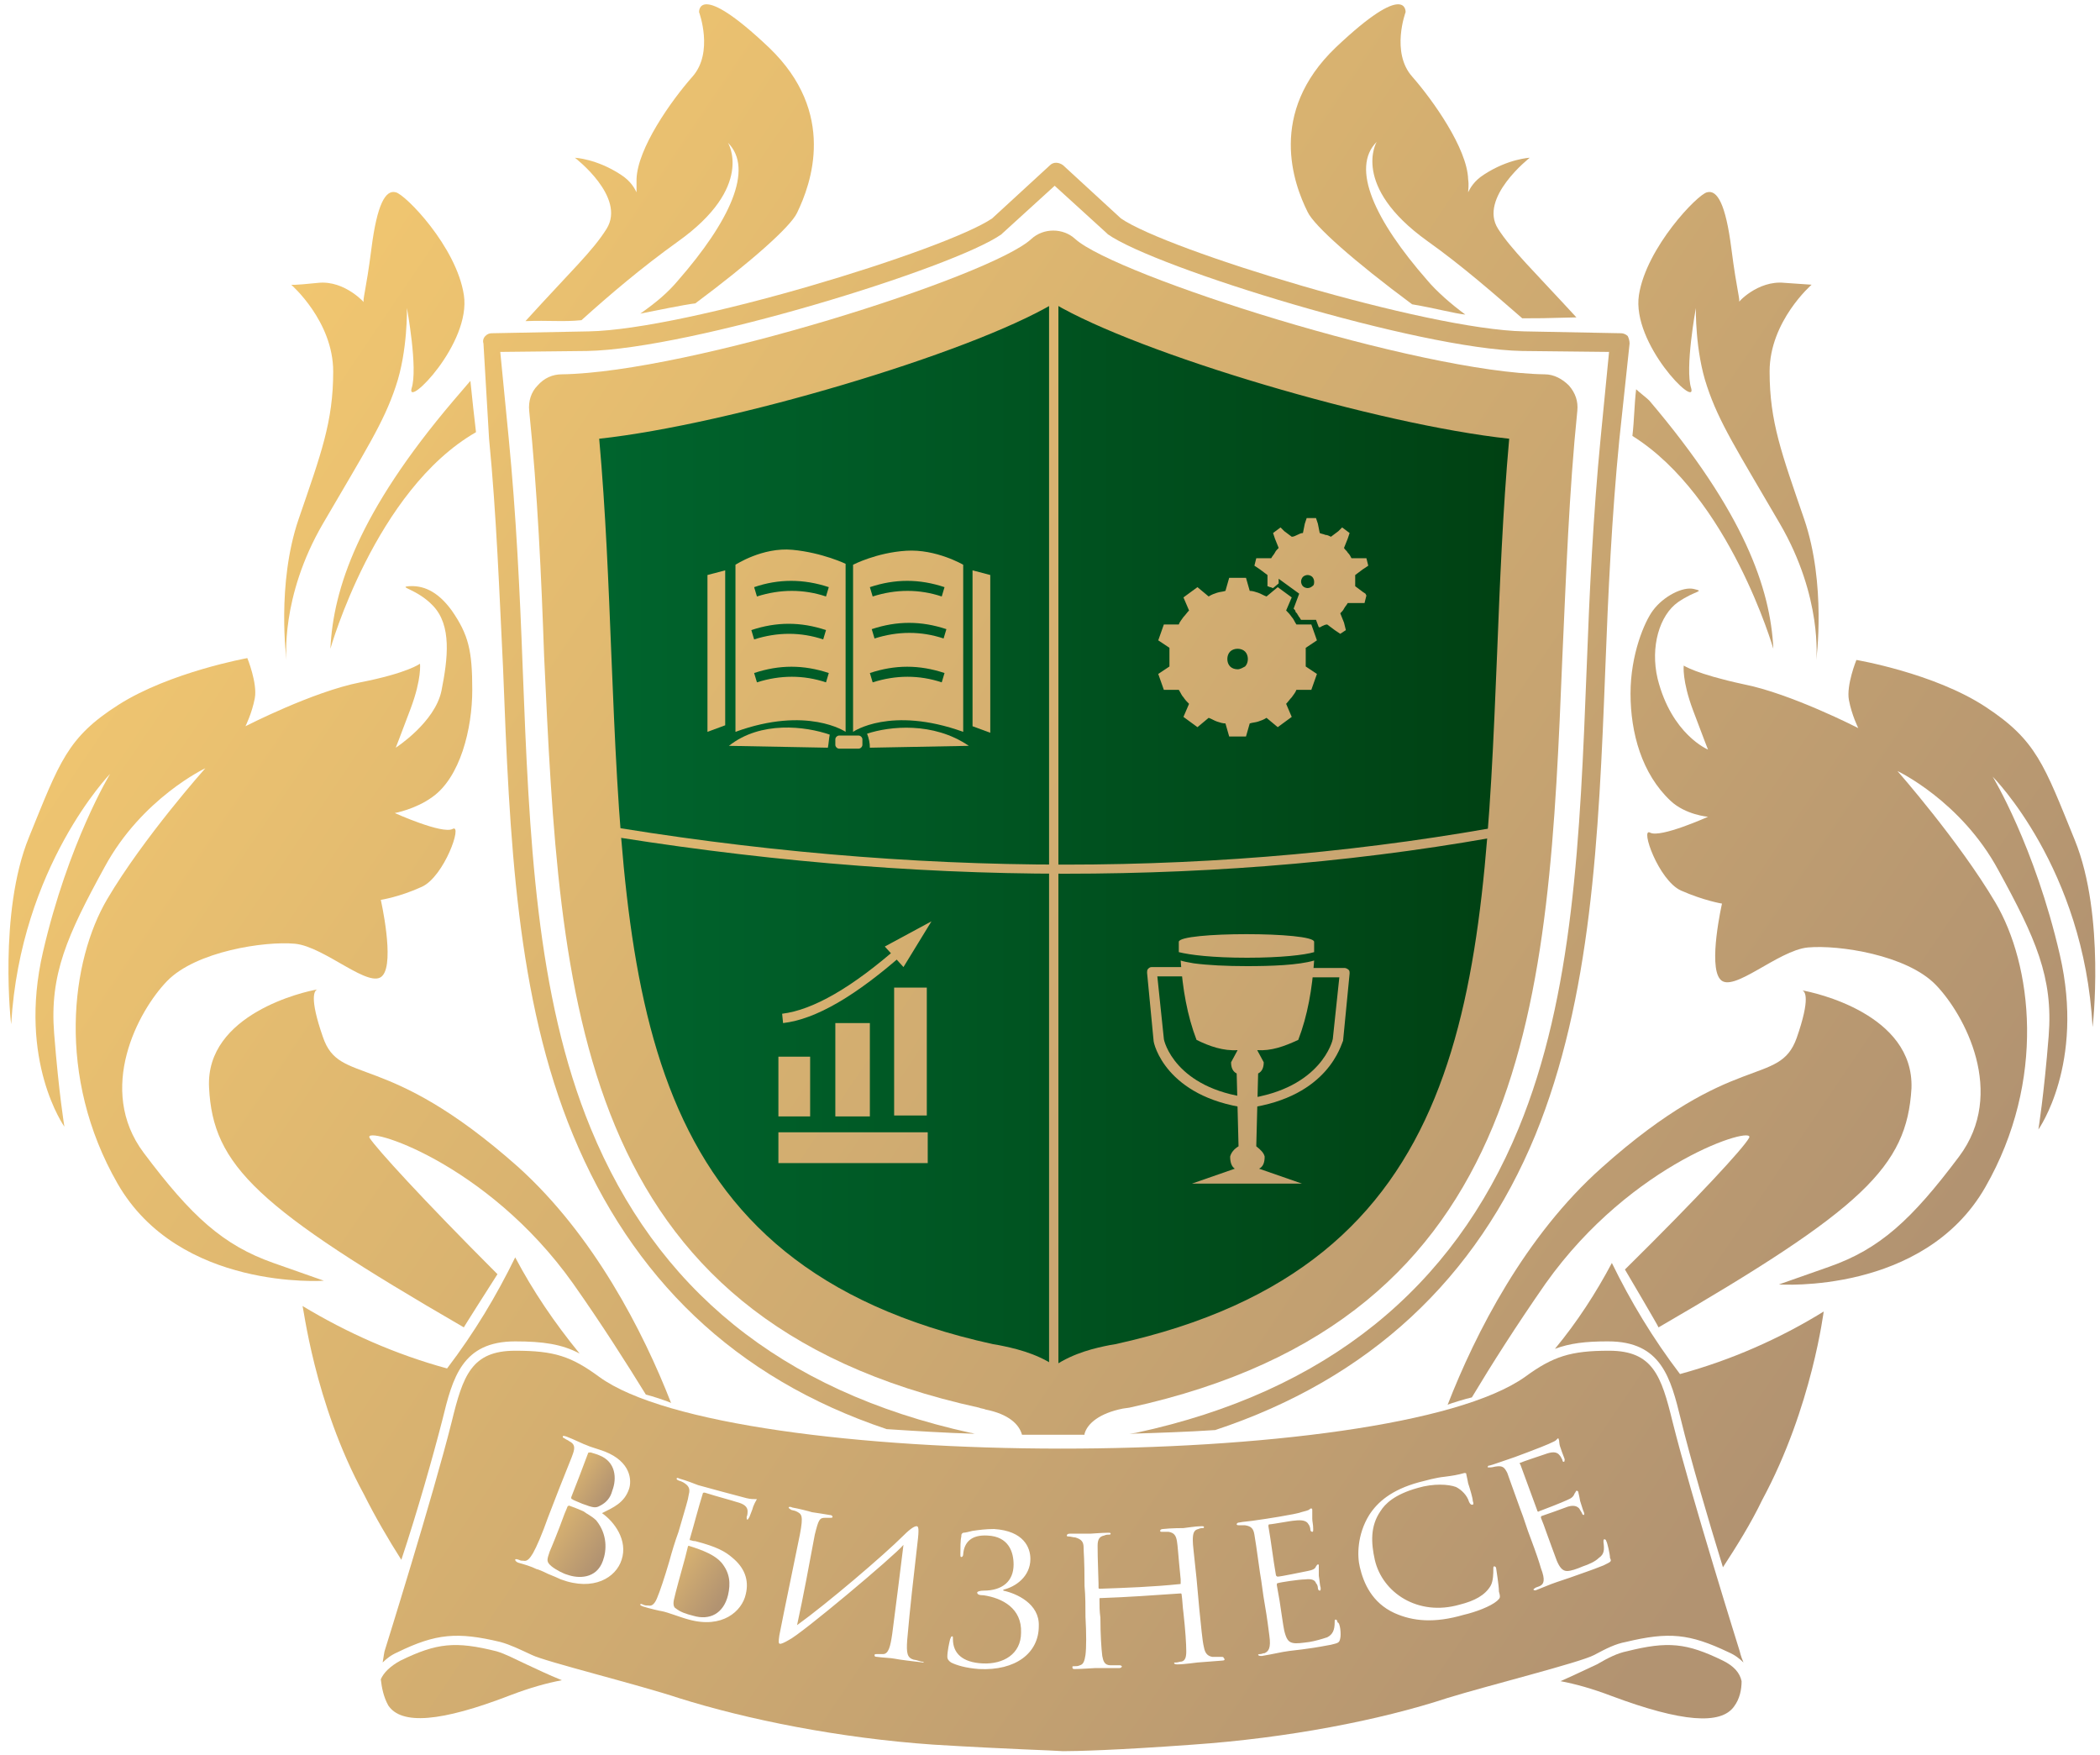 <?xml version="1.0" encoding="utf-8"?>
<!-- Generator: Adobe Illustrator 22.0.1, SVG Export Plug-In . SVG Version: 6.00 Build 0)  -->
<svg version="1.1" id="Слой_1" xmlns="http://www.w3.org/2000/svg" xmlns:xlink="http://www.w3.org/1999/xlink" x="0px" y="0px"
	 viewBox="0 0 225 188" style="enable-background:new 0 0 225 188;" xml:space="preserve">
<style type="text/css">
	.st0{fill:url(#SVGID_1_);stroke:#201600;stroke-miterlimit:10;}
	.st1{fill:url(#SVGID_2_);}
	.st2{fill:url(#SVGID_3_);}
	.st3{fill:url(#SVGID_4_);}
	.st4{fill:url(#SVGID_5_);}
	.st5{fill:url(#SVGID_6_);}
	.st6{fill:url(#SVGID_7_);}
	.st7{fill:url(#SVGID_8_);}
	.st8{fill:url(#SVGID_9_);}
	.st9{fill:url(#SVGID_10_);}
	.st10{fill:url(#SVGID_11_);}
	.st11{fill:url(#SVGID_12_);}
	.st12{fill:url(#SVGID_13_);}
	.st13{fill:url(#SVGID_14_);}
	.st14{fill:url(#SVGID_15_);}
	.st15{fill:url(#SVGID_16_);}
	.st16{fill:url(#SVGID_17_);}
	.st17{fill:url(#SVGID_18_);}
	.st18{fill:url(#SVGID_19_);}
	.st19{fill:url(#SVGID_20_);}
	.st20{fill:url(#SVGID_21_);}
	.st21{fill:url(#SVGID_22_);}
	.st22{fill:url(#SVGID_23_);}
	.st23{fill:url(#SVGID_24_);}
	.st24{fill:url(#SVGID_25_);}
	.st25{fill:url(#SVGID_26_);}
	.st26{fill:url(#SVGID_27_);}
	.st27{fill:url(#SVGID_28_);}
	.st28{fill:url(#SVGID_29_);}
	.st29{fill:url(#SVGID_30_);}
	.st30{fill:url(#SVGID_31_);}
	.st31{fill:url(#SVGID_32_);}
	.st32{fill:url(#SVGID_33_);}
	.st33{fill:url(#SVGID_34_);}
	.st34{fill:url(#SVGID_35_);}
	.st35{fill:url(#SVGID_36_);}
	.st36{fill:url(#SVGID_37_);}
	.st37{fill:url(#SVGID_38_);}
	.st38{fill:url(#SVGID_39_);}
	.st39{fill:url(#SVGID_40_);}
	.st40{fill:url(#SVGID_41_);}
	.st41{fill:url(#SVGID_42_);}
</style>
<linearGradient id="SVGID_1_" gradientUnits="userSpaceOnUse" x1="61.773" y1="90.32" x2="164.258" y2="90.32">
	<stop  offset="0" style="stop-color:#00652E"/>
	<stop  offset="1" style="stop-color:#004012"/>
</linearGradient>
<polygon class="st0" points="113.4,29.7 61.8,44.4 65.9,114.9 83.8,139.4 113.4,150.9 146.6,135.3 159.5,114.9 164.3,75.7 
	164.3,45.7 "/>
<g>
	<linearGradient id="SVGID_2_" gradientUnits="userSpaceOnUse" x1="42.017" y1="0.9" x2="216.517" y2="118.9">
		<stop  offset="0" style="stop-color:#F3C870"/>
		<stop  offset="1" style="stop-color:#B29371"/>
	</linearGradient>
	<path class="st1" d="M82.4,5.1c-7.7-7.3-7.5-3.8-7.5-3.8s1.6,4.3-0.7,6.9s-5.9,7.7-6,11c0,0.7,0,1.1,0,1.4
		c-0.2-0.4-0.6-1.2-1.7-1.9c-2.6-1.7-4.9-1.8-4.9-1.8s5.5,4.2,3.4,7.6c-1.5,2.4-3.7,4.4-8.7,9.9c2.5-0.1,4,0.1,6-0.1
		c3-2.7,6.4-5.6,10.3-8.4c8.3-5.9,5.4-10.6,5.4-10.6c2.8,2.8,0.2,8.4-5.4,14.8c-1.1,1.3-2.3,2.3-4,3.5c1.5-0.3,4.9-1,5.9-1.1
		c5.9-4.4,10.2-8.2,10.9-9.7C86.9,19.7,89.7,12.1,82.4,5.1z"/>
	<linearGradient id="SVGID_3_" gradientUnits="userSpaceOnUse" x1="17.117" y1="37.723" x2="191.617" y2="155.723">
		<stop  offset="0" style="stop-color:#F3C870"/>
		<stop  offset="1" style="stop-color:#B29371"/>
	</linearGradient>
	<path class="st2" d="M50.4,40.8c-0.6,0.7-1.2,1.4-1.8,2.1c-10.2,12-12.9,20.2-13.2,26.6c0,0,4.8-17,15.6-23.2
		C50.9,45.5,50.5,41.9,50.4,40.8z"/>
</g>
<linearGradient id="SVGID_4_" gradientUnits="userSpaceOnUse" x1="19.517" y1="34.173" x2="194.018" y2="152.173">
	<stop  offset="0" style="stop-color:#F3C870"/>
	<stop  offset="1" style="stop-color:#B29371"/>
</linearGradient>
<path class="st3" d="M30.7,70.7c0,0-0.7-6.7,3.9-14.6s6.5-10.8,7.8-14.7c1.3-3.8,1.2-8.4,1.2-8.4s1.2,6.5,0.5,8.6
	c-0.6,2.2,6.4-4.8,5.6-10s-6.3-10.8-7.3-11c-1.1-0.3-2,1.3-2.6,6c-0.6,4.7-1,5.6-0.8,5.8s-2-2.4-4.9-2.1s-2.9,0.2-2.9,0.2
	s4.5,3.9,4.5,9.3c0,5.4-1.3,8.8-3.7,15.8S30.7,70.7,30.7,70.7z"/>
<g>
	<linearGradient id="SVGID_5_" gradientUnits="userSpaceOnUse" x1="60.766" y1="-26.826" x2="235.266" y2="91.174">
		<stop  offset="0" style="stop-color:#F3C870"/>
		<stop  offset="1" style="stop-color:#B29371"/>
	</linearGradient>
	<path class="st4" d="M176.7,42.9c-0.3-0.3-1.1-0.9-1.4-1.2c-0.2,1.7-0.2,3.3-0.4,5c10.4,6.5,15.1,22.8,15.1,22.8
		C189.7,63.1,186.9,54.9,176.7,42.9z"/>
	<linearGradient id="SVGID_6_" gradientUnits="userSpaceOnUse" x1="68.832" y1="-38.755" x2="243.332" y2="79.245">
		<stop  offset="0" style="stop-color:#F3C870"/>
		<stop  offset="1" style="stop-color:#B29371"/>
	</linearGradient>
	<path class="st5" d="M157,33.7c-1.5-1.1-3.1-2.5-4.1-3.7c-5.6-6.4-8.2-12-5.4-14.8c0,0-2.8,4.7,5.4,10.6c3.8,2.7,7.2,5.7,10.2,8.3
		c1.8,0,2.1,0,5.8-0.1c-4.6-5-7-7.3-8.4-9.5c-2.1-3.3,3.4-7.6,3.4-7.6s-2.3,0.1-4.9,1.8c-1.1,0.7-1.5,1.5-1.7,1.9
		c0-0.3,0.1-0.7,0-1.4c-0.1-3.3-3.8-8.5-6-11c-2.3-2.6-0.7-6.9-0.7-6.9s0.2-3.5-7.5,3.8c-7.3,7-4.5,14.6-3,17.6
		c0.7,1.5,5,5.3,11.2,9.9C153.7,33,155.9,33.6,157,33.7z"/>
</g>
<linearGradient id="SVGID_7_" gradientUnits="userSpaceOnUse" x1="67.344" y1="-36.554" x2="241.845" y2="81.446">
	<stop  offset="0" style="stop-color:#F3C870"/>
	<stop  offset="1" style="stop-color:#B29371"/>
</linearGradient>
<path class="st6" d="M194.6,70.7c0,0,0.7-6.7-3.9-14.6c-4.6-7.9-6.5-10.8-7.8-14.7c-1.3-3.8-1.2-8.4-1.2-8.4s-1.2,6.5-0.5,8.6
	c0.6,2.2-6.4-4.8-5.6-10c0.8-5.1,6.3-10.8,7.3-11c1.1-0.3,2,1.3,2.6,6s1,5.6,0.8,5.8c-0.2,0.1,2-2.4,4.9-2.1
	c2.9,0.2,2.9,0.2,2.9,0.2s-4.5,3.9-4.5,9.3c0,5.4,1.3,8.8,3.7,15.8S194.6,70.7,194.6,70.7z"/>
<linearGradient id="SVGID_8_" gradientUnits="userSpaceOnUse" x1="-15.514" y1="85.978" x2="158.986" y2="203.978">
	<stop  offset="0" style="stop-color:#F3C870"/>
	<stop  offset="1" style="stop-color:#B29371"/>
</linearGradient>
<path class="st7" d="M53.3,136.5C53.3,136.4,53.3,136.4,53.3,136.5c-8.1-8.1-13-13.5-13.7-14.6c-0.8-1.4,12.5,2.5,21.8,15.6
	c3.1,4.4,5.7,8.5,7.8,11.9c0.5,0.1,2.6,0.8,2.7,0.9c-3-7.7-8.3-18-16.4-25.3c-14.3-12.7-19.1-8.6-20.9-13.9c-1.5-4.3-0.9-5-0.6-5.1
	c-1.3,0.2-12,2.6-11.6,10.5c0.4,8.4,5.2,12.9,27.3,25.7C49.6,142.3,52.6,137.6,53.3,136.5z"/>
<linearGradient id="SVGID_9_" gradientUnits="userSpaceOnUse" x1="24.814" y1="26.34" x2="199.314" y2="144.34">
	<stop  offset="0" style="stop-color:#F3C870"/>
	<stop  offset="1" style="stop-color:#B29371"/>
</linearGradient>
<path class="st8" d="M193.1,106.1c0.3,0.1,0.9,0.8-0.6,5.1c-1.9,5.3-6.7,1.2-20.9,13.9c-8.2,7.3-13.5,17.7-16.5,25.4
	c0.1-0.1,2.1-0.7,2.6-0.8c2.1-3.5,4.7-7.6,7.9-12.2c9.3-13.1,22.6-17,21.8-15.6c-0.6,1.1-5.4,6.3-13.3,14.1c0,0,3.6,6.1,3.6,6.2
	c21.9-12.7,26.6-17.2,27.1-25.6C205.1,108.6,194.3,106.3,193.1,106.1z"/>
<linearGradient id="SVGID_10_" gradientUnits="userSpaceOnUse" x1="44.514" y1="0.244" x2="217.624" y2="117.304">
	<stop  offset="0" style="stop-color:#F3C870"/>
	<stop  offset="1" style="stop-color:#B29371"/>
</linearGradient>
<path class="st9" d="M224.2,110c0,0.3,1.4-11.9-1.9-20s-4.1-10.7-9.6-14.3s-13.8-5-13.8-5s-1.1,2.7-0.8,4.3c0.3,1.6,1,3,1,3
	s-7.2-3.7-12.3-4.7c-5.1-1.1-6.4-2-6.4-2s-0.2,1.6,1,4.8c1.2,3.2,1.6,4.2,1.6,4.2s-3.9-1.6-5.4-7.6c-0.8-3.4,0.2-6.8,2.2-8.2
	c1.9-1.3,2.9-1.1,1.7-1.4c-1.2-0.3-3.3,0.8-4.4,2.3c-0.9,1.2-2.4,4.7-2.4,8.9c0,4.2,1.2,8.6,4.3,11.5c1.6,1.5,4,1.7,4,1.7
	s-5.1,2.3-6.2,1.7s0.9,5.1,3.3,6.2c2.5,1.1,4.4,1.4,4.4,1.4s-1.5,6.6-0.2,8.1c1.3,1.6,6.2-3.1,9.4-3.4c3.3-0.3,10.6,0.8,13.7,4
	c3.1,3.2,7.6,11.6,2.5,18.4c-5.1,6.8-8.5,9.9-13.9,11.8c-5.4,1.9-5.4,1.9-5.4,1.9s15.5,1.1,22.1-10.4c6.6-11.5,5-23.9,1.1-30.5
	s-10.5-14.1-10.5-14.1s6.8,3.2,10.8,10.6c4,7.3,5.9,11.5,5.4,17.8s-1.1,10-1.1,10s5-7,2.3-18.7s-7.2-19.1-7.2-19.1
	S223.3,93,224.2,110z"/>
<linearGradient id="SVGID_11_" gradientUnits="userSpaceOnUse" x1="23.45" y1="28.358" x2="197.95" y2="146.358">
	<stop  offset="0" style="stop-color:#F3C870"/>
	<stop  offset="1" style="stop-color:#B29371"/>
</linearGradient>
<rect x="112.4" y="29.7" class="st10" width="1" height="118.3"/>
<linearGradient id="SVGID_12_" gradientUnits="userSpaceOnUse" x1="23.49" y1="28.298" x2="197.99" y2="146.298">
	<stop  offset="0" style="stop-color:#F3C870"/>
	<stop  offset="1" style="stop-color:#B29371"/>
</linearGradient>
<path class="st11" d="M114.1,93.6c-16.6,0-33.7-1.5-51-4.4l0.2-1c34.5,5.9,67.9,5.9,99.3,0l0.2,1C147,92.2,130.7,93.6,114.1,93.6z"
	/>
<linearGradient id="SVGID_13_" gradientUnits="userSpaceOnUse" x1="26.14" y1="24.379" x2="200.64" y2="142.379">
	<stop  offset="0" style="stop-color:#F3C870"/>
	<stop  offset="1" style="stop-color:#B29371"/>
</linearGradient>
<path class="st12" d="M104.9,150.8c0.2,0.1,0.5,0.1,0.7,0.2c2.5,0.5,3.6,1.6,3.9,2.7c0,0,0,0,0,0c2.2,0,4.4,0,6.7,0c0,0,0,0,0-0.1
	c0.3-1.1,1.6-2.2,4.1-2.7l0.7-0.1c43.5-9.5,44.9-44,46.4-80.5c0.4-8.6,0.7-17.5,1.6-26.3c0.1-1-0.2-1.9-0.9-2.7
	c-0.7-0.7-1.6-1.2-2.6-1.2c-13.5-0.2-46-10.6-50.3-14.5c-1.3-1.2-3.4-1.2-4.7,0c-4.3,4-36.7,14.3-50.3,14.5c-1,0-1.9,0.4-2.6,1.2
	c-0.7,0.7-1,1.7-0.9,2.7c0.9,8.8,1.3,17.7,1.6,26.3C60,106.8,61.4,141.3,104.9,150.8z M112.9,32.5c9.1,5.4,34.8,13,48.8,14.5
	c-0.7,7.8-1,15.6-1.3,23.1c-1.5,36.6-2.7,65.5-40.9,73.9l-0.6,0.1c-1.5,0.3-3.8,0.8-5.9,2.2c-2.1-1.4-4.5-1.9-6-2.2l-0.6-0.1
	c-38.2-8.4-39.4-37.3-40.9-73.9c-0.3-7.5-0.6-15.3-1.3-23.1C78.1,45.5,103.8,37.9,112.9,32.5z"/>
<linearGradient id="SVGID_14_" gradientUnits="userSpaceOnUse" x1="26.976" y1="23.13" x2="201.521" y2="141.161">
	<stop  offset="0" style="stop-color:#F3C870"/>
	<stop  offset="1" style="stop-color:#B29371"/>
</linearGradient>
<path class="st13" d="M53.9,71.6c0.7,18.2,1.4,35.3,7.5,50c6.3,15.2,17.2,26,33.6,31.5c3.1,0.2,6.2,0.4,9.5,0.5
	c-0.2,0-0.3-0.1-0.5-0.1c-20.5-4.5-33.7-15.6-40.7-32.6c-5.9-14.3-6.6-31.3-7.3-49.4c-0.3-8.1-0.7-16.4-1.5-24.6l-0.9-9.2l9.3-0.1
	c11.1-0.2,39.3-8.9,44.4-12.5c0,0,0.1-0.1,0.1-0.1l5.6-5.1l5.6,5.1c0,0,0.1,0.1,0.1,0.1c5.1,3.6,33.3,12.3,44.4,12.5l9.3,0.1
	l-0.9,9.2c-0.8,8.2-1.2,16.6-1.5,24.7c-0.7,18-1.4,35-7.3,49.3c-7,17-20.5,28.2-41,32.6l-0.7,0.1c0,0,0,0-0.1,0
	c3.2-0.1,6.3-0.2,9.3-0.4c16.6-5.5,28-16.3,34.3-31.6c6-14.7,6.8-31.8,7.5-50c0.3-8,0.7-16.4,1.5-24.5l1.1-10.3
	c0-0.3-0.1-0.6-0.2-0.8c-0.2-0.2-0.5-0.3-0.7-0.3l-10.4-0.2c-10.5-0.2-38.3-8.7-43.2-12.1l-6.2-5.7c-0.4-0.3-1-0.4-1.4,0l-6.2,5.7
	c-5,3.4-32.7,11.9-43.2,12.1l-10.4,0.2c-0.3,0-0.5,0.1-0.7,0.3c-0.2,0.2-0.3,0.5-0.2,0.8L52.4,47C53.2,55.2,53.5,63.5,53.9,71.6z"/>
<linearGradient id="SVGID_15_" gradientUnits="userSpaceOnUse" x1="18.034" y1="36.367" x2="192.534" y2="154.367">
	<stop  offset="0" style="stop-color:#F3C870"/>
	<stop  offset="1" style="stop-color:#B29371"/>
</linearGradient>
<path class="st14" d="M133.6,118.7c-8.7-1.2-10-6.9-10-7.2l-0.7-7.3c0-0.1,0-0.3,0.1-0.4c0.1-0.1,0.2-0.2,0.4-0.2h3.6v1h-3l0.7,6.7
	c0,0.2,1.2,5.3,9.2,6.3L133.6,118.7z"/>
<linearGradient id="SVGID_16_" gradientUnits="userSpaceOnUse" x1="21.227" y1="31.644" x2="195.727" y2="149.644">
	<stop  offset="0" style="stop-color:#F3C870"/>
	<stop  offset="1" style="stop-color:#B29371"/>
</linearGradient>
<path class="st15" d="M133.7,118.7l-0.1-1c8-1.1,9.2-6.3,9.2-6.4l0.7-6.6h-3v-1h3.6c0.1,0,0.3,0.1,0.4,0.2s0.1,0.2,0.1,0.4l-0.7,7.2
	C143.7,111.8,142.4,117.5,133.7,118.7z"/>
<g>
	<linearGradient id="SVGID_17_" gradientUnits="userSpaceOnUse" x1="24.168" y1="27.297" x2="198.667" y2="145.297">
		<stop  offset="0" style="stop-color:#F3C870"/>
		<stop  offset="1" style="stop-color:#B29371"/>
	</linearGradient>
	<path class="st16" d="M133.6,102.6c3.7,0,6.2-0.3,7.2-0.6c0-0.4,0-0.8,0-1.1c0-1.1-14.5-1.1-14.5,0c0,0.4,0,0.8,0,1.1
		C127.5,102.3,129.9,102.6,133.6,102.6z"/>
	<linearGradient id="SVGID_18_" gradientUnits="userSpaceOnUse" x1="18.065" y1="36.321" x2="192.565" y2="154.321">
		<stop  offset="0" style="stop-color:#F3C870"/>
		<stop  offset="1" style="stop-color:#B29371"/>
	</linearGradient>
	<path class="st17" d="M135.5,123.9c-0.1-0.4-0.4-0.7-0.9-1.1l0.2-7.8c0.4-0.2,0.6-0.6,0.6-1.2l-0.7-1.3c1.5,0.1,2.9-0.4,4.4-1.1
		c1-2.6,1.5-5.5,1.7-8.5c-1.7,0.5-4.6,0.6-7.2,0.6c-2.2,0-4.2-0.1-5.7-0.3c-0.6-0.1-1.1-0.2-1.4-0.3c0.2,3,0.7,5.9,1.7,8.5
		c1.4,0.7,2.9,1.2,4.4,1.1l-0.7,1.3c0,0.6,0.2,1,0.6,1.2l0.2,7.8c-0.5,0.3-0.8,0.7-0.9,1.1c0,0.7,0.2,1.1,0.5,1.3l-4.6,1.6h5.2h1.4
		h5.2l-4.6-1.6C135.3,125,135.5,124.6,135.5,123.9z"/>
</g>
<linearGradient id="SVGID_19_" gradientUnits="userSpaceOnUse" x1="1.95" y1="60.152" x2="176.45" y2="178.152">
	<stop  offset="0" style="stop-color:#F3C870"/>
	<stop  offset="1" style="stop-color:#B29371"/>
</linearGradient>
<rect x="83.4" y="113.2" class="st18" width="3.4" height="6.4"/>
<linearGradient id="SVGID_20_" gradientUnits="userSpaceOnUse" x1="4.757" y1="56.002" x2="179.257" y2="174.001">
	<stop  offset="0" style="stop-color:#F3C870"/>
	<stop  offset="1" style="stop-color:#B29371"/>
</linearGradient>
<rect x="89.5" y="109.6" class="st19" width="3.7" height="10"/>
<linearGradient id="SVGID_21_" gradientUnits="userSpaceOnUse" x1="7.555" y1="51.864" x2="182.055" y2="169.864">
	<stop  offset="0" style="stop-color:#F3C870"/>
	<stop  offset="1" style="stop-color:#B29371"/>
</linearGradient>
<rect x="95.8" y="105.8" class="st20" width="3.5" height="13.7"/>
<linearGradient id="SVGID_22_" gradientUnits="userSpaceOnUse" x1="8.594" y1="50.327" x2="183.094" y2="168.327">
	<stop  offset="0" style="stop-color:#F3C870"/>
	<stop  offset="1" style="stop-color:#B29371"/>
</linearGradient>
<path class="st21" d="M83.9,109.6l-0.1-1c3.3-0.4,7.5-2.8,12.6-7.3L97,102C91.7,106.7,87.4,109.2,83.9,109.6z"/>
<linearGradient id="SVGID_23_" gradientUnits="userSpaceOnUse" x1="13.164" y1="43.569" x2="187.664" y2="161.569">
	<stop  offset="0" style="stop-color:#F3C870"/>
	<stop  offset="1" style="stop-color:#B29371"/>
</linearGradient>
<polygon class="st22" points="96.8,103.6 99.8,98.7 94.8,101.4 "/>
<linearGradient id="SVGID_24_" gradientUnits="userSpaceOnUse" x1="0.882" y1="61.732" x2="175.382" y2="179.732">
	<stop  offset="0" style="stop-color:#F3C870"/>
	<stop  offset="1" style="stop-color:#B29371"/>
</linearGradient>
<rect x="83.4" y="121.3" class="st23" width="16" height="3.3"/>
<linearGradient id="SVGID_25_" gradientUnits="userSpaceOnUse" x1="38.198" y1="6.548" x2="212.698" y2="124.548">
	<stop  offset="0" style="stop-color:#F3C870"/>
	<stop  offset="1" style="stop-color:#B29371"/>
</linearGradient>
<path class="st24" d="M141.1,72.2l-0.6-0.4l-0.6-0.4c0-0.2,0-0.3,0-0.5s0-0.3,0-0.5s0-0.3,0-0.5c0-0.2,0-0.3,0-0.5l0.6-0.4l0.6-0.4
	l-0.6-1.7l-0.8,0l-0.8,0c-0.2-0.3-0.3-0.6-0.5-0.8c-0.2-0.3-0.4-0.5-0.6-0.7l0.3-0.7l0.3-0.7l-1.5-1.1l-0.6,0.5l-0.6,0.5
	c-0.3-0.1-0.6-0.3-0.9-0.4c-0.3-0.1-0.6-0.2-0.9-0.2l-0.2-0.7l-0.2-0.7h-1.8l-0.2,0.7l-0.2,0.7c-0.3,0.1-0.6,0.1-0.9,0.2
	c-0.3,0.1-0.6,0.2-0.9,0.4l-0.6-0.5l-0.6-0.5l-1.5,1.1l0.3,0.7l0.3,0.7c-0.2,0.2-0.4,0.5-0.6,0.7c-0.2,0.3-0.4,0.5-0.5,0.8l-0.8,0
	l-0.8,0l-0.6,1.7l0.6,0.4l0.6,0.4c0,0.2,0,0.3,0,0.5c0,0.2,0,0.3,0,0.5s0,0.3,0,0.5c0,0.2,0,0.3,0,0.5l-0.6,0.4l-0.6,0.4l0.6,1.7
	l0.8,0l0.8,0c0.2,0.3,0.3,0.6,0.5,0.8c0.2,0.3,0.4,0.5,0.6,0.7l-0.3,0.7l-0.3,0.7l1.5,1.1l0.6-0.5l0.6-0.5c0.3,0.1,0.6,0.3,0.9,0.4
	c0.3,0.1,0.6,0.2,0.9,0.2l0.2,0.7l0.2,0.7h1.8l0.2-0.7l0.2-0.7c0.3-0.1,0.6-0.1,0.9-0.2c0.3-0.1,0.6-0.2,0.9-0.4l0.6,0.5l0.6,0.5
	l1.5-1.1l-0.3-0.7l-0.3-0.7c0.2-0.2,0.4-0.5,0.6-0.7c0.2-0.3,0.4-0.5,0.5-0.8l0.8,0l0.8,0L141.1,72.2z M132.6,71.7
	c-0.3,0-0.6-0.1-0.8-0.3c-0.2-0.2-0.3-0.5-0.3-0.8c0-0.3,0.1-0.6,0.3-0.8c0.2-0.2,0.5-0.3,0.8-0.3s0.6,0.1,0.8,0.3
	c0.2,0.2,0.3,0.5,0.3,0.8c0,0.3-0.1,0.6-0.3,0.8C133.2,71.5,132.9,71.7,132.6,71.7z"/>
<linearGradient id="SVGID_26_" gradientUnits="userSpaceOnUse" x1="45.152" y1="-3.736" x2="219.652" y2="114.264">
	<stop  offset="0" style="stop-color:#F3C870"/>
	<stop  offset="1" style="stop-color:#B29371"/>
</linearGradient>
<path class="st25" d="M146.3,63.6l-0.3-0.2l-0.4-0.3l-0.4-0.3c0-0.1,0-0.2,0-0.3c0-0.1,0-0.2,0-0.3c0-0.1,0-0.2,0-0.3
	c0-0.1,0-0.2,0-0.3l0.4-0.3l0.4-0.3l0.3-0.2l0.3-0.2l-0.1-0.4l-0.1-0.4l-0.3,0l-0.3,0l-0.5,0l-0.5,0c-0.1-0.2-0.2-0.4-0.4-0.6
	c-0.1-0.2-0.3-0.3-0.4-0.5l0.2-0.5l0.2-0.5l0.1-0.3l0.1-0.3l-0.4-0.3l-0.4-0.3l-0.2,0.2l-0.2,0.2l-0.4,0.3l-0.4,0.3
	c-0.2-0.1-0.4-0.2-0.6-0.2c-0.2-0.1-0.4-0.1-0.6-0.2l-0.1-0.5l-0.1-0.5l-0.1-0.3l-0.1-0.3h-0.5h-0.5l-0.1,0.3l-0.1,0.3l-0.1,0.5
	l-0.1,0.5c-0.2,0-0.4,0.1-0.6,0.2c-0.2,0.1-0.4,0.2-0.6,0.2l-0.4-0.3l-0.4-0.3l-0.2-0.2l-0.2-0.2l-0.4,0.3l-0.4,0.3l0.1,0.3l0.1,0.3
	l0.2,0.5l0.2,0.5c-0.2,0.2-0.3,0.3-0.4,0.5c-0.1,0.2-0.3,0.4-0.4,0.6l-0.5,0l-0.5,0l-0.3,0l-0.3,0l-0.1,0.4l-0.1,0.4l0.3,0.2
	l0.3,0.2l0.4,0.3l0.4,0.3c0,0.1,0,0.2,0,0.3c0,0.1,0,0.2,0,0.3c0,0.1,0,0.2,0,0.3c0,0.1,0,0.2,0,0.3c0,0,0,0,0,0
	c0.1,0,0.2,0.1,0.3,0.1s0.2,0.1,0.3,0.1l0.6-0.5L137,62l1.1,0.8l1.1,0.8l-0.3,0.8l-0.3,0.8c0.1,0.1,0.2,0.2,0.2,0.3s0.2,0.2,0.2,0.3
	c0.1,0.1,0.1,0.2,0.2,0.3s0.1,0.2,0.2,0.3l0.8,0l0.8,0l0.3,0.8c0.1,0,0.2,0,0.3-0.1c0.2-0.1,0.4-0.2,0.6-0.2l0.4,0.3l0.4,0.3
	l0.3,0.2l0.3,0.2l0.3-0.2l0.3-0.2l-0.1-0.4l-0.1-0.4l-0.2-0.5l-0.2-0.5c0.2-0.2,0.3-0.3,0.4-0.5s0.3-0.4,0.4-0.6l0.5,0l0.5,0l0.4,0
	l0.4,0l0.1-0.4l0.1-0.4L146.3,63.6z M140.6,62.8c-0.1,0.1-0.3,0.2-0.5,0.2c-0.2,0-0.4-0.1-0.5-0.2c-0.1-0.1-0.2-0.3-0.2-0.5
	s0.1-0.4,0.2-0.5c0.1-0.1,0.3-0.2,0.5-0.2c0.2,0,0.4,0.1,0.5,0.2c0.1,0.1,0.2,0.3,0.2,0.5S140.8,62.7,140.6,62.8z"/>
<linearGradient id="SVGID_27_" gradientUnits="userSpaceOnUse" x1="20.969" y1="32.027" x2="195.469" y2="150.027">
	<stop  offset="0" style="stop-color:#F3C870"/>
	<stop  offset="1" style="stop-color:#B29371"/>
</linearGradient>
<polygon class="st26" points="77.7,61.1 77.7,77.7 75.8,78.4 75.8,61.6 "/>
<linearGradient id="SVGID_28_" gradientUnits="userSpaceOnUse" x1="29.893" y1="18.83" x2="204.393" y2="136.83">
	<stop  offset="0" style="stop-color:#F3C870"/>
	<stop  offset="1" style="stop-color:#B29371"/>
</linearGradient>
<polygon class="st27" points="104.2,61.1 104.2,77.8 106.1,78.5 106.1,61.6 "/>
<linearGradient id="SVGID_29_" gradientUnits="userSpaceOnUse" x1="18.652" y1="35.453" x2="193.152" y2="153.453">
	<stop  offset="0" style="stop-color:#F3C870"/>
	<stop  offset="1" style="stop-color:#B29371"/>
</linearGradient>
<path class="st28" d="M88.9,78.7c-2.6-0.9-7.4-1.5-10.8,1.2l10.6,0.2C88.8,79.6,88.8,79.2,88.9,78.7z"/>
<linearGradient id="SVGID_30_" gradientUnits="userSpaceOnUse" x1="23.051" y1="28.947" x2="197.551" y2="146.947">
	<stop  offset="0" style="stop-color:#F3C870"/>
	<stop  offset="1" style="stop-color:#B29371"/>
</linearGradient>
<path class="st29" d="M93.2,80.1l10.6-0.2c-3.8-2.6-8.5-2.1-10.9-1.3C93.1,79.1,93.2,79.6,93.2,80.1z"/>
<linearGradient id="SVGID_31_" gradientUnits="userSpaceOnUse" x1="20.922" y1="32.096" x2="195.422" y2="150.095">
	<stop  offset="0" style="stop-color:#F3C870"/>
	<stop  offset="1" style="stop-color:#B29371"/>
</linearGradient>
<path class="st30" d="M92,80.2h-2.1c-0.2,0-0.4-0.2-0.4-0.4v-0.6c0-0.2,0.2-0.4,0.4-0.4H92c0.2,0,0.4,0.2,0.4,0.4v0.6
	C92.4,80,92.2,80.2,92,80.2z"/>
<linearGradient id="SVGID_32_" gradientUnits="userSpaceOnUse" x1="27.582" y1="22.247" x2="202.082" y2="140.247">
	<stop  offset="0" style="stop-color:#F3C870"/>
	<stop  offset="1" style="stop-color:#B29371"/>
</linearGradient>
<path class="st31" d="M97.1,59c-3.2,0.2-5.7,1.5-5.7,1.5v17.9c0,0,4-2.8,11.8,0V60.5C103.2,60.5,100.3,58.8,97.1,59z M101.2,62.9
	l-0.3,1c-2.4-0.8-4.9-0.8-7.4,0l-0.3-1C95.9,62,98.5,62,101.2,62.9z M100.9,73.1c-2.4-0.8-4.9-0.8-7.4,0l-0.3-1c2.7-0.9,5.3-0.9,8,0
	L100.9,73.1z M101.1,68.4c-2.4-0.8-4.9-0.8-7.4,0l-0.3-1c2.7-0.9,5.3-0.9,8,0L101.1,68.4z"/>
<linearGradient id="SVGID_33_" gradientUnits="userSpaceOnUse" x1="23.6" y1="28.135" x2="198.1" y2="146.135">
	<stop  offset="0" style="stop-color:#F3C870"/>
	<stop  offset="1" style="stop-color:#B29371"/>
</linearGradient>
<path class="st32" d="M78.8,60.5v17.9c7.7-2.8,11.8,0,11.8,0V60.4c0,0-2.5-1.2-5.7-1.5S78.8,60.5,78.8,60.5z M88.8,62.9l-0.3,1
	c-2.4-0.8-4.9-0.8-7.4,0l-0.3-1C83.4,62,86.1,62,88.8,62.9z M80.8,72.1c2.7-0.9,5.3-0.9,8,0l-0.3,1c-2.4-0.8-4.9-0.8-7.4,0
	L80.8,72.1z M80.5,67.5c2.7-0.9,5.3-0.9,8,0l-0.3,1c-2.4-0.8-4.9-0.8-7.4,0L80.5,67.5z"/>
<linearGradient id="SVGID_34_" gradientUnits="userSpaceOnUse" x1="1.413" y1="60.946" x2="175.913" y2="178.946">
	<stop  offset="0" style="stop-color:#F3C870"/>
	<stop  offset="1" style="stop-color:#B29371"/>
</linearGradient>
<path class="st33" d="M184.6,177.9c-3.9-1.9-5.9-2.1-10.3-1c-1,0.2-2,0.7-3.2,1.4c-1.1,0.5-2.3,1.1-3.9,1.8c1.6,0.3,3.4,0.8,5.5,1.6
	c7.5,2.8,11.7,3.1,13.1,1.1c0.6-0.8,0.8-1.8,0.8-2.7C186.4,179.2,185.8,178.5,184.6,177.9z"/>
<linearGradient id="SVGID_35_" gradientUnits="userSpaceOnUse" x1="-38.965" y1="120.659" x2="135.535" y2="238.659">
	<stop  offset="0" style="stop-color:#F3C870"/>
	<stop  offset="1" style="stop-color:#B29371"/>
</linearGradient>
<path class="st34" d="M56.4,178.3c-1.3-0.6-2.2-1.1-3.2-1.4c-4.4-1.1-6.4-0.9-10.3,1c-1.1,0.6-1.8,1.3-2.1,2
	c0.1,0.9,0.3,1.9,0.8,2.8c1.4,2.1,5.6,1.8,13.1-1.1c2.1-0.8,3.9-1.3,5.5-1.6C58.7,179.4,57.5,178.8,56.4,178.3z"/>
<linearGradient id="SVGID_36_" gradientUnits="userSpaceOnUse" x1="17.339" y1="37.395" x2="191.839" y2="155.395">
	<stop  offset="0" style="stop-color:#F3C870"/>
	<stop  offset="1" style="stop-color:#B29371"/>
</linearGradient>
<path class="st35" d="M180,147.2c-2.9-3.8-5.3-7.8-7.3-11.9c-1.7,3.2-3.7,6.3-6.1,9.2c1.6-0.6,3.3-0.8,5.6-0.8c0,0,0.1,0,0.1,0
	c5.7,0,6.7,3.9,7.8,8.4c1,4.1,2.9,10.6,4.5,15.8c1.5-2.3,3-4.7,4.2-7.2c5.4-10,6.6-20.4,6.6-20.2C190.7,143.4,185.5,145.7,180,147.2
	z"/>
<linearGradient id="SVGID_37_" gradientUnits="userSpaceOnUse" x1="-25.363" y1="100.543" x2="149.137" y2="218.543">
	<stop  offset="0" style="stop-color:#F3C870"/>
	<stop  offset="1" style="stop-color:#B29371"/>
</linearGradient>
<path class="st36" d="M47.4,152.1c1.1-4.5,2.1-8.4,7.8-8.4c3,0,5,0.3,6.9,1.3c-2.7-3.3-5-6.7-6.9-10.3c-2,4.1-4.4,8.1-7.3,11.9
	c-5.5-1.5-10.7-3.8-15.5-6.7c0.1-0.2,1.2,10.3,6.6,20.2c1.2,2.4,2.6,4.8,4,7C44.7,162,46.4,156,47.4,152.1z"/>
<g>
	<linearGradient id="SVGID_38_" gradientUnits="userSpaceOnUse" x1="68.393" y1="165.38" x2="77.324" y2="171.419">
		<stop  offset="0" style="stop-color:#F3C870"/>
		<stop  offset="1" style="stop-color:#B29371"/>
	</linearGradient>
	<path class="st37" d="M73.7,165.7c-0.1,0.4-0.2,0.8-0.3,1.2c-0.5,1.8-1,3.6-1.2,4.5c-0.1,0.5,0,0.8,0.2,0.9
		c0.5,0.4,1.1,0.6,1.9,0.8c1.7,0.5,3.2-0.2,3.7-2.2c0.3-1.3,0.2-2.4-0.7-3.5c-0.7-0.8-1.9-1.3-3.5-1.8
		C73.8,165.6,73.7,165.6,73.7,165.7z"/>
	<linearGradient id="SVGID_39_" gradientUnits="userSpaceOnUse" x1="59.132" y1="155.889" x2="65.286" y2="160.05">
		<stop  offset="0" style="stop-color:#F3C870"/>
		<stop  offset="1" style="stop-color:#B29371"/>
	</linearGradient>
	<path class="st38" d="M64.2,155.9c-0.2-0.1-0.6-0.2-0.9-0.3c-0.2,0-0.3,0-0.3,0.1c-0.6,1.6-1.2,3.2-1.8,4.7c0,0.1,0,0.2,0.1,0.2
		c0.1,0.1,0.4,0.2,1.1,0.5c1.1,0.4,1.4,0.5,1.9,0.2c0.6-0.3,1.1-0.8,1.3-1.6C66.1,158.4,66,156.6,64.2,155.9z"/>
	<linearGradient id="SVGID_40_" gradientUnits="userSpaceOnUse" x1="55.506" y1="161.325" x2="64.228" y2="167.223">
		<stop  offset="0" style="stop-color:#F3C870"/>
		<stop  offset="1" style="stop-color:#B29371"/>
	</linearGradient>
	<path class="st39" d="M62.5,161.9c-0.2-0.1-1.2-0.5-1.5-0.6c-0.1,0-0.1,0-0.2,0.1c-0.1,0.3-0.3,0.7-0.4,1c-0.5,1.4-1.4,3.6-1.5,3.8
		c-0.3,0.9-0.4,1.1,0.2,1.6c0.5,0.4,1.3,0.8,1.7,0.9c1.1,0.4,3.1,0.5,3.8-1.5c0.4-1.1,0.5-2.8-0.7-4.3
		C63.4,162.4,62.9,162.2,62.5,161.9z"/>
	<linearGradient id="SVGID_41_" gradientUnits="userSpaceOnUse" x1="-11.841" y1="80.547" x2="162.659" y2="198.547">
		<stop  offset="0" style="stop-color:#F3C870"/>
		<stop  offset="1" style="stop-color:#B29371"/>
	</linearGradient>
	<path class="st40" d="M186.4,176.9c0,0-5.2-16.6-7.2-24.6c-1.2-4.9-2.1-7.6-6.8-7.6c-4.1,0-6,0.6-9,2.8
		c-14.5,10.3-85.2,10.2-99.2,0c-3-2.2-4.8-2.8-9-2.8c-4.7,0-5.6,2.7-6.8,7.6c-2,8-7.2,24.6-7.2,24.6s-0.1,0.5-0.2,1.2
		c0.4-0.4,0.9-0.8,1.6-1.1c4.1-2,6.4-2.2,11-1.1c1.1,0.3,2.1,0.8,3.4,1.4c1.4,0.7,11.5,3.2,15.7,4.6c7.3,2.3,17.2,4.3,27.3,5
		c8.2,0.5,12.6,0.6,13.9,0.7c1.4,0,5.7-0.1,13.9-0.7c10.1-0.7,20-2.6,27.3-5c4.2-1.3,14.2-3.8,15.7-4.6c1.3-0.7,2.3-1.2,3.4-1.4
		c4.6-1.1,6.8-0.9,11,1.1c0.7,0.3,1.2,0.7,1.6,1.1C186.5,177.4,186.4,176.9,186.4,176.9z M67.4,159.5c-0.5,1.5-1.7,2-2.9,2.6
		c1.3,0.9,2.8,2.9,2.1,5c-0.6,1.9-3,3.4-6.5,2.1c-0.2-0.1-0.9-0.4-1.4-0.6c-0.6-0.3-1.1-0.5-1.2-0.5c-0.6-0.3-1.3-0.5-2-0.7
		c-0.2-0.1-0.3-0.2-0.3-0.3c0-0.1,0.1-0.1,0.4,0c0.2,0.1,0.3,0.1,0.5,0.1c0.4,0.1,0.7-0.3,1-0.8c0.4-0.7,1-2.1,1.6-3.8
		c0.4-1,0.8-2.1,1.2-3.1c1.1-2.8,1.3-3.2,1.5-3.8c0.2-0.6,0.2-1-0.4-1.3c-0.1-0.1-0.4-0.2-0.5-0.3c-0.2-0.1-0.2-0.1-0.2-0.2
		c0-0.1,0.1-0.1,0.4,0c0.8,0.3,2,0.9,2.1,0.9c0.4,0.2,1.2,0.4,2,0.7C67.6,156.6,67.7,158.6,67.4,159.5z M81.1,160.6
		c-0.1,0.2-0.2,0.3-0.4,0.8c-0.1,0.4-0.3,0.8-0.4,1.1c-0.1,0.2-0.2,0.3-0.2,0.3c-0.1,0-0.1-0.1-0.1-0.3c0.1-0.2,0.1-0.5,0.1-0.6
		c0-0.5-0.4-0.8-1.2-1c-0.6-0.2-1.8-0.5-3.4-1c-0.1,0-0.2,0-0.2,0.1c-0.5,1.6-0.9,3.2-1.4,4.9c0,0.1,0,0.1,0.1,0.1
		c0.3,0.1,0.4,0.1,0.5,0.1c2.3,0.6,3.2,1.1,4,1.8c1.2,1,1.8,2.3,1.4,3.9c-0.4,1.8-2.5,3.7-6.1,2.7c-0.8-0.2-2.3-0.8-2.9-0.9
		c-0.1,0-1.4-0.3-2-0.5c-0.2-0.1-0.3-0.1-0.3-0.2c0-0.1,0.1-0.1,0.3,0c0.2,0.1,0.4,0.1,0.6,0.1c0.4,0.1,0.7-0.3,0.9-0.8
		c0.3-0.7,0.8-2.2,1.3-3.9c0.3-1.1,0.6-2.1,1-3.2c0.8-2.8,1-3.3,1.1-4c0.2-0.7-0.1-1-0.6-1.3c-0.2-0.1-0.2-0.1-0.5-0.2
		c-0.2-0.1-0.2-0.1-0.2-0.2c0-0.1,0.1-0.1,0.3,0c0.7,0.2,1.5,0.5,2,0.7c0.3,0.1,4.8,1.3,5.2,1.4c0.4,0.1,0.8,0.1,1,0.1
		c0.1,0,0.2,0,0.2,0C81.1,160.4,81.2,160.5,81.1,160.6z M98.9,178.1c-0.8-0.1-2.6-0.3-3-0.4c-0.5-0.1-1.2-0.1-1.9-0.2
		c-0.3,0-0.3-0.1-0.3-0.2c0-0.1,0.1-0.1,0.3-0.1c0.2,0,0.4,0,0.6,0c0.6,0,0.8-0.8,1-2.2c0.4-3.1,0.8-6.2,1.2-9.5
		c-1,1.2-11,9.6-12.3,10.2c-0.5,0.3-0.8,0.4-0.9,0.4c-0.2,0-0.2-0.2-0.1-0.9c0.6-3.1,1.5-7.3,2.2-10.8c0.4-2.1,0.2-2.2-0.4-2.5
		c-0.2-0.1-0.5-0.1-0.6-0.2c-0.1-0.1-0.2-0.1-0.2-0.2c0-0.1,0.2-0.1,0.4,0c0.6,0.1,1.8,0.4,2.1,0.5c0.6,0.1,1.4,0.2,1.9,0.3
		c0.2,0,0.3,0.1,0.3,0.2c0,0.1-0.1,0.1-0.3,0.1c-0.2,0-0.3,0-0.5,0c-0.6,0-0.7,0.2-1.1,1.8c-0.6,3.2-1.2,6.5-1.9,9.7
		c3.2-2.3,9.3-7.5,11.4-9.6c0.8-0.8,1.2-1,1.4-1c0.2,0,0.3,0.2,0.1,1.8c-0.4,3.5-0.8,6.9-1.1,10.4c-0.1,1.4,0,1.9,0.7,2.1
		c0.1,0,0.5,0.1,0.8,0.2c0.3,0,0.3,0.1,0.3,0.2C99.2,178.1,99.1,178.1,98.9,178.1z M104.9,178.8c-1.4-0.1-2.4-0.4-3-0.7
		c-0.3-0.2-0.4-0.4-0.4-0.6c0-0.6,0.2-1.5,0.3-1.9c0.1-0.2,0.1-0.3,0.2-0.3c0.1,0,0.1,0,0.1,0.3c0,1.5,1,2.5,3.2,2.6
		c2.2,0.1,4.1-1,4.1-3.3c0.1-2.6-2-3.7-4-4c-0.5,0-0.7-0.1-0.7-0.3c0-0.1,0.3-0.2,0.7-0.2c2,0,3.2-1,3.2-2.8c0-1.3-0.5-3-2.8-3.1
		c-1.7-0.1-2.5,0.7-2.6,2c0,0.2-0.1,0.3-0.2,0.3c-0.1,0-0.1-0.1-0.1-0.3c0-0.7,0-1.5,0.1-1.9c0-0.2,0-0.3,0.2-0.4
		c0.2,0,0.6-0.1,1-0.2c0.7-0.1,1.4-0.2,2.3-0.2c3.2,0.2,3.9,2,3.9,3.2c0,1.9-1.6,3-2.9,3.3c0,0,0,0,0,0.1c1.4,0.3,3.9,1.4,3.8,3.8
		C111.3,177.1,108.8,179,104.9,178.8z M130.9,177.9c-1.2,0.1-2.5,0.2-2.6,0.2c-0.1,0-1.4,0.2-2.1,0.2c-0.2,0-0.3,0-0.4-0.1
		c0-0.1,0-0.1,0.2-0.1c0.2,0,0.4-0.1,0.6-0.1c0.4-0.1,0.5-0.5,0.5-1.1c0-0.8-0.1-2.3-0.3-4.1c-0.1-0.7-0.1-1.3-0.2-2
		c0-0.1-0.1-0.1-0.1-0.1c-2.9,0.2-5.7,0.4-8.6,0.5c-0.1,0-0.1,0-0.1,0.1c0,0.7,0,1.3,0.1,2c0,1.8,0.1,3.3,0.2,4.1
		c0.1,0.5,0.2,1,0.9,1c0.3,0,0.8,0,1,0c0.1,0,0.2,0.1,0.2,0.1c0,0.1-0.1,0.2-0.3,0.2c-1.2,0-2.5,0-2.6,0c-0.1,0-1.5,0.1-2.1,0.1
		c-0.2,0-0.3,0-0.3-0.2c0-0.1,0-0.1,0.2-0.1c0.2,0,0.4,0,0.6-0.1c0.4-0.1,0.5-0.5,0.6-1.1c0.1-0.8,0.1-2.3,0-4.1
		c0-1.1,0-2.2-0.1-3.3c0-3-0.1-3.5-0.1-4.1c0-0.6-0.2-0.9-0.9-1.1c-0.2,0-0.5-0.1-0.7-0.1c-0.1,0-0.2,0-0.2-0.1
		c0-0.1,0.1-0.2,0.3-0.2c0.9,0,2.1,0,2.2,0c0.1,0,1.3-0.1,1.9-0.1c0.2,0,0.3,0,0.3,0.1c0,0.1-0.1,0.1-0.2,0.1c-0.1,0-0.3,0-0.5,0.1
		c-0.5,0.1-0.7,0.4-0.7,1.1c0,0.6,0,1.1,0.1,4.1c0,0.1,0,0.3,0,0.4c0,0.1,0.1,0.1,0.1,0.1c2.9-0.1,5.7-0.2,8.6-0.5
		c0.1,0,0.1,0,0.1-0.1c0-0.1,0-0.3,0-0.4c-0.3-3-0.3-3.5-0.4-4.1c-0.1-0.6-0.3-0.9-0.9-1c-0.2,0-0.5,0-0.7,0c-0.1,0-0.2,0-0.2-0.1
		c0-0.1,0.1-0.2,0.3-0.2c0.9-0.1,2.1-0.1,2.2-0.1c0.1,0,1.3-0.2,1.9-0.2c0.2,0,0.3,0,0.3,0.1c0,0.1-0.1,0.1-0.1,0.1
		c-0.1,0-0.3,0-0.5,0.1c-0.5,0.1-0.6,0.5-0.6,1.2c0,0.6,0.1,1.1,0.4,4.1c0.1,1.1,0.2,2.2,0.3,3.3c0.2,1.8,0.3,3.3,0.5,4.1
		c0.1,0.5,0.3,0.9,0.9,1c0.3,0,0.8,0,1,0c0.1,0,0.2,0,0.2,0.1C131.3,177.8,131.2,177.9,130.9,177.9z M143.6,175.5
		c-0.1,0.5-0.2,0.5-1,0.7c-1.6,0.3-2.3,0.4-3.1,0.5c-0.9,0.1-1.8,0.2-2.7,0.4c-0.5,0.1-1,0.2-1.6,0.3c-0.2,0-0.3,0-0.4-0.1
		c0-0.1,0.1-0.1,0.2-0.1c0.2,0,0.3-0.1,0.5-0.1c0.4-0.2,0.7-0.5,0.5-1.9c-0.1-0.7-0.2-1.7-0.5-3.4c-0.2-1.1-0.3-2.2-0.5-3.3
		c-0.4-2.9-0.5-3.5-0.6-4.1c-0.1-0.6-0.3-0.9-1-1c-0.1,0-0.4,0-0.6,0c-0.1,0-0.3,0-0.3-0.1c0-0.1,0.1-0.2,0.3-0.2
		c0.4-0.1,1-0.1,2.2-0.3c0.1,0,4-0.6,4.4-0.8c0.4-0.1,0.8-0.2,0.9-0.3c0.1-0.1,0.1-0.1,0.2-0.1c0.1,0,0.1,0.1,0.1,0.2
		c0,0.1,0,0.4,0,0.9c0,0.3,0.1,0.6,0.1,1.1c0,0.2,0,0.3-0.1,0.3c-0.1,0-0.2-0.1-0.2-0.2c0-0.2-0.1-0.5-0.2-0.6
		c-0.2-0.4-0.7-0.5-1.5-0.4c-0.3,0-2.4,0.4-2.7,0.4c-0.1,0-0.1,0.1-0.1,0.2c0.3,1.7,0.5,3.5,0.8,5.2c0,0.1,0.1,0.2,0.2,0.2
		c0.3,0,2.7-0.5,3.2-0.6c0.5-0.1,0.8-0.2,0.9-0.5c0.1-0.1,0.1-0.2,0.2-0.2c0.1,0,0.1,0,0.1,0.1c0,0.1,0,0.4,0,1.1
		c0.1,0.6,0.1,1,0.2,1.3c0,0.2,0,0.3-0.1,0.3c-0.1,0-0.2-0.1-0.2-0.3c0-0.2-0.1-0.4-0.2-0.5c-0.1-0.3-0.4-0.5-1.2-0.4
		c-0.6,0-2.6,0.3-2.9,0.4c-0.1,0-0.1,0.1-0.1,0.2c0.1,0.6,0.2,1.1,0.3,1.7c0.1,0.6,0.4,2.8,0.5,3.2c0.2,0.8,0.4,1.2,0.9,1.3
		c0.4,0.1,1,0,1.8-0.1c0.6-0.1,1.3-0.3,1.9-0.5c0.6-0.3,0.8-0.8,0.8-1.6c0-0.2,0-0.3,0.1-0.3c0.1,0,0.2,0.1,0.2,0.3
		C143.6,173.8,143.7,175.1,143.6,175.5z M160.4,171.5c-0.7,0.6-2.3,1.2-3.6,1.5c-3.1,0.9-5.4,0.7-7.4-0.2c-2.4-1.1-3.3-3.2-3.7-4.9
		c-0.3-1.2-0.3-3.5,1-5.6c0.9-1.4,2.4-2.7,5.3-3.5c0.8-0.2,1.8-0.5,2.8-0.6c0.8-0.1,1.4-0.2,2.1-0.4c0.1,0,0.2,0,0.2,0.1
		c0,0.1,0.1,0.4,0.2,1c0.2,0.6,0.5,1.6,0.5,1.9c0.1,0.3,0.1,0.4-0.1,0.4c-0.1,0-0.2-0.1-0.3-0.3c-0.2-0.7-0.8-1.3-1.4-1.6
		c-0.8-0.3-2.4-0.4-4.1,0.1c-2.5,0.7-3.5,1.7-4,2.5c-1.1,1.6-1,3.4-0.6,5.2c0.8,3.5,4.6,6.1,9.1,4.8c1.6-0.4,2.7-1,3.3-2
		c0.3-0.5,0.3-1.4,0.3-1.8c0-0.2,0-0.3,0.1-0.3c0.1,0,0.2,0.1,0.2,0.2c0,0.1,0.3,1.8,0.3,2.5C160.8,171.2,160.7,171.2,160.4,171.5z
		 M171.8,167.7c-1.5,0.6-2.2,0.8-3,1.1c-0.8,0.3-1.8,0.6-2.6,0.9c-0.5,0.2-1,0.4-1.5,0.6c-0.2,0.1-0.3,0.1-0.4,0
		c0-0.1,0.1-0.1,0.2-0.2c0.2-0.1,0.3-0.1,0.5-0.2c0.4-0.2,0.6-0.6,0.1-1.9c-0.2-0.7-0.5-1.6-1.1-3.2c-0.4-1-0.7-2.1-1.1-3.1
		c-1-2.8-1.2-3.3-1.4-3.9c-0.3-0.6-0.5-0.8-1.2-0.7c-0.1,0-0.4,0.1-0.6,0.1c-0.1,0-0.3,0-0.3,0c0-0.1,0-0.2,0.2-0.2
		c0.4-0.1,0.9-0.3,2.1-0.7c0.1,0,3.8-1.4,4.2-1.6c0.4-0.2,0.7-0.3,0.8-0.4c0.1-0.1,0.1-0.1,0.2-0.2c0.1,0,0.1,0,0.1,0.1
		c0.1,0.1,0,0.4,0.2,0.9c0.1,0.3,0.2,0.6,0.4,1.1c0.1,0.2,0,0.3,0,0.4c-0.1,0-0.2,0-0.2-0.2c-0.1-0.2-0.2-0.4-0.3-0.5
		c-0.3-0.4-0.8-0.4-1.6-0.1c-0.3,0.1-2.4,0.8-2.6,0.9c-0.1,0-0.1,0.1,0,0.2c0.6,1.6,1.2,3.3,1.8,4.9c0,0.1,0.1,0.2,0.2,0.1
		c0.3-0.1,2.6-1,3-1.2c0.5-0.2,0.7-0.4,0.8-0.7c0.1-0.1,0.1-0.2,0.2-0.3c0.1,0,0.1,0,0.2,0.1c0,0.1,0.1,0.4,0.2,1
		c0.2,0.6,0.3,1,0.4,1.2c0.1,0.2,0,0.3,0,0.3c-0.1,0-0.2-0.1-0.2-0.2c-0.1-0.2-0.2-0.3-0.3-0.5c-0.2-0.2-0.5-0.4-1.2-0.2
		c-0.5,0.2-2.5,0.9-2.8,1c-0.1,0-0.1,0.1-0.1,0.2c0.2,0.5,0.4,1,0.6,1.6c0.2,0.6,1,2.7,1.1,3c0.3,0.7,0.6,1.1,1.1,1.1
		c0.4,0,1-0.2,1.7-0.5c0.6-0.2,1.3-0.5,1.7-0.9c0.6-0.4,0.6-0.9,0.5-1.7c0-0.2,0-0.3,0.1-0.3c0.1,0,0.2,0.1,0.2,0.2
		c0.1,0.1,0.4,1.4,0.4,1.8C172.7,167.3,172.6,167.3,171.8,167.7z"/>
</g>
<linearGradient id="SVGID_42_" gradientUnits="userSpaceOnUse" x1="-6.271" y1="72.081" x2="168.229" y2="190.081">
	<stop  offset="0" style="stop-color:#F3C870"/>
	<stop  offset="1" style="stop-color:#B29371"/>
</linearGradient>
<path class="st41" d="M1.2,109.7c0,0.3-1.4-11.9,1.9-20S7.2,79,12.7,75.5s13.8-5,13.8-5s1.1,2.7,0.8,4.3s-1,3-1,3s7.2-3.7,12.3-4.7
	s6.4-2,6.4-2s0.2,1.6-1,4.8c-1.2,3.2-1.6,4.2-1.6,4.2s4.2-2.7,4.9-6.1c0.7-3.5,1.1-7-0.9-9.1c-1.7-1.8-3.8-2-2.6-2.1
	c1.4-0.1,3,0.4,4.6,2.6c1.8,2.6,2.2,4.3,2.2,8.5c0,4.2-1.3,9.4-4.3,11.5c-1.8,1.3-4,1.7-4,1.7s5.1,2.3,6.2,1.7
	c1.1-0.6-0.9,5.1-3.3,6.2s-4.4,1.4-4.4,1.4s1.5,6.6,0.2,8.1c-1.3,1.6-6.2-3.1-9.4-3.4s-10.6,0.8-13.7,4c-3.1,3.2-7.6,11.6-2.5,18.4
	c5.1,6.8,8.5,9.9,13.9,11.8s5.4,1.9,5.4,1.9s-15.5,1.1-22.1-10.4s-5-23.9-1.1-30.5S22,82.3,22,82.3s-6.8,3.2-10.8,10.6
	c-4,7.3-5.9,11.5-5.4,17.8c0.5,6.4,1.1,10,1.1,10s-5-7-2.3-18.7s7.2-19.1,7.2-19.1S2.2,92.8,1.2,109.7z"/>
</svg>
